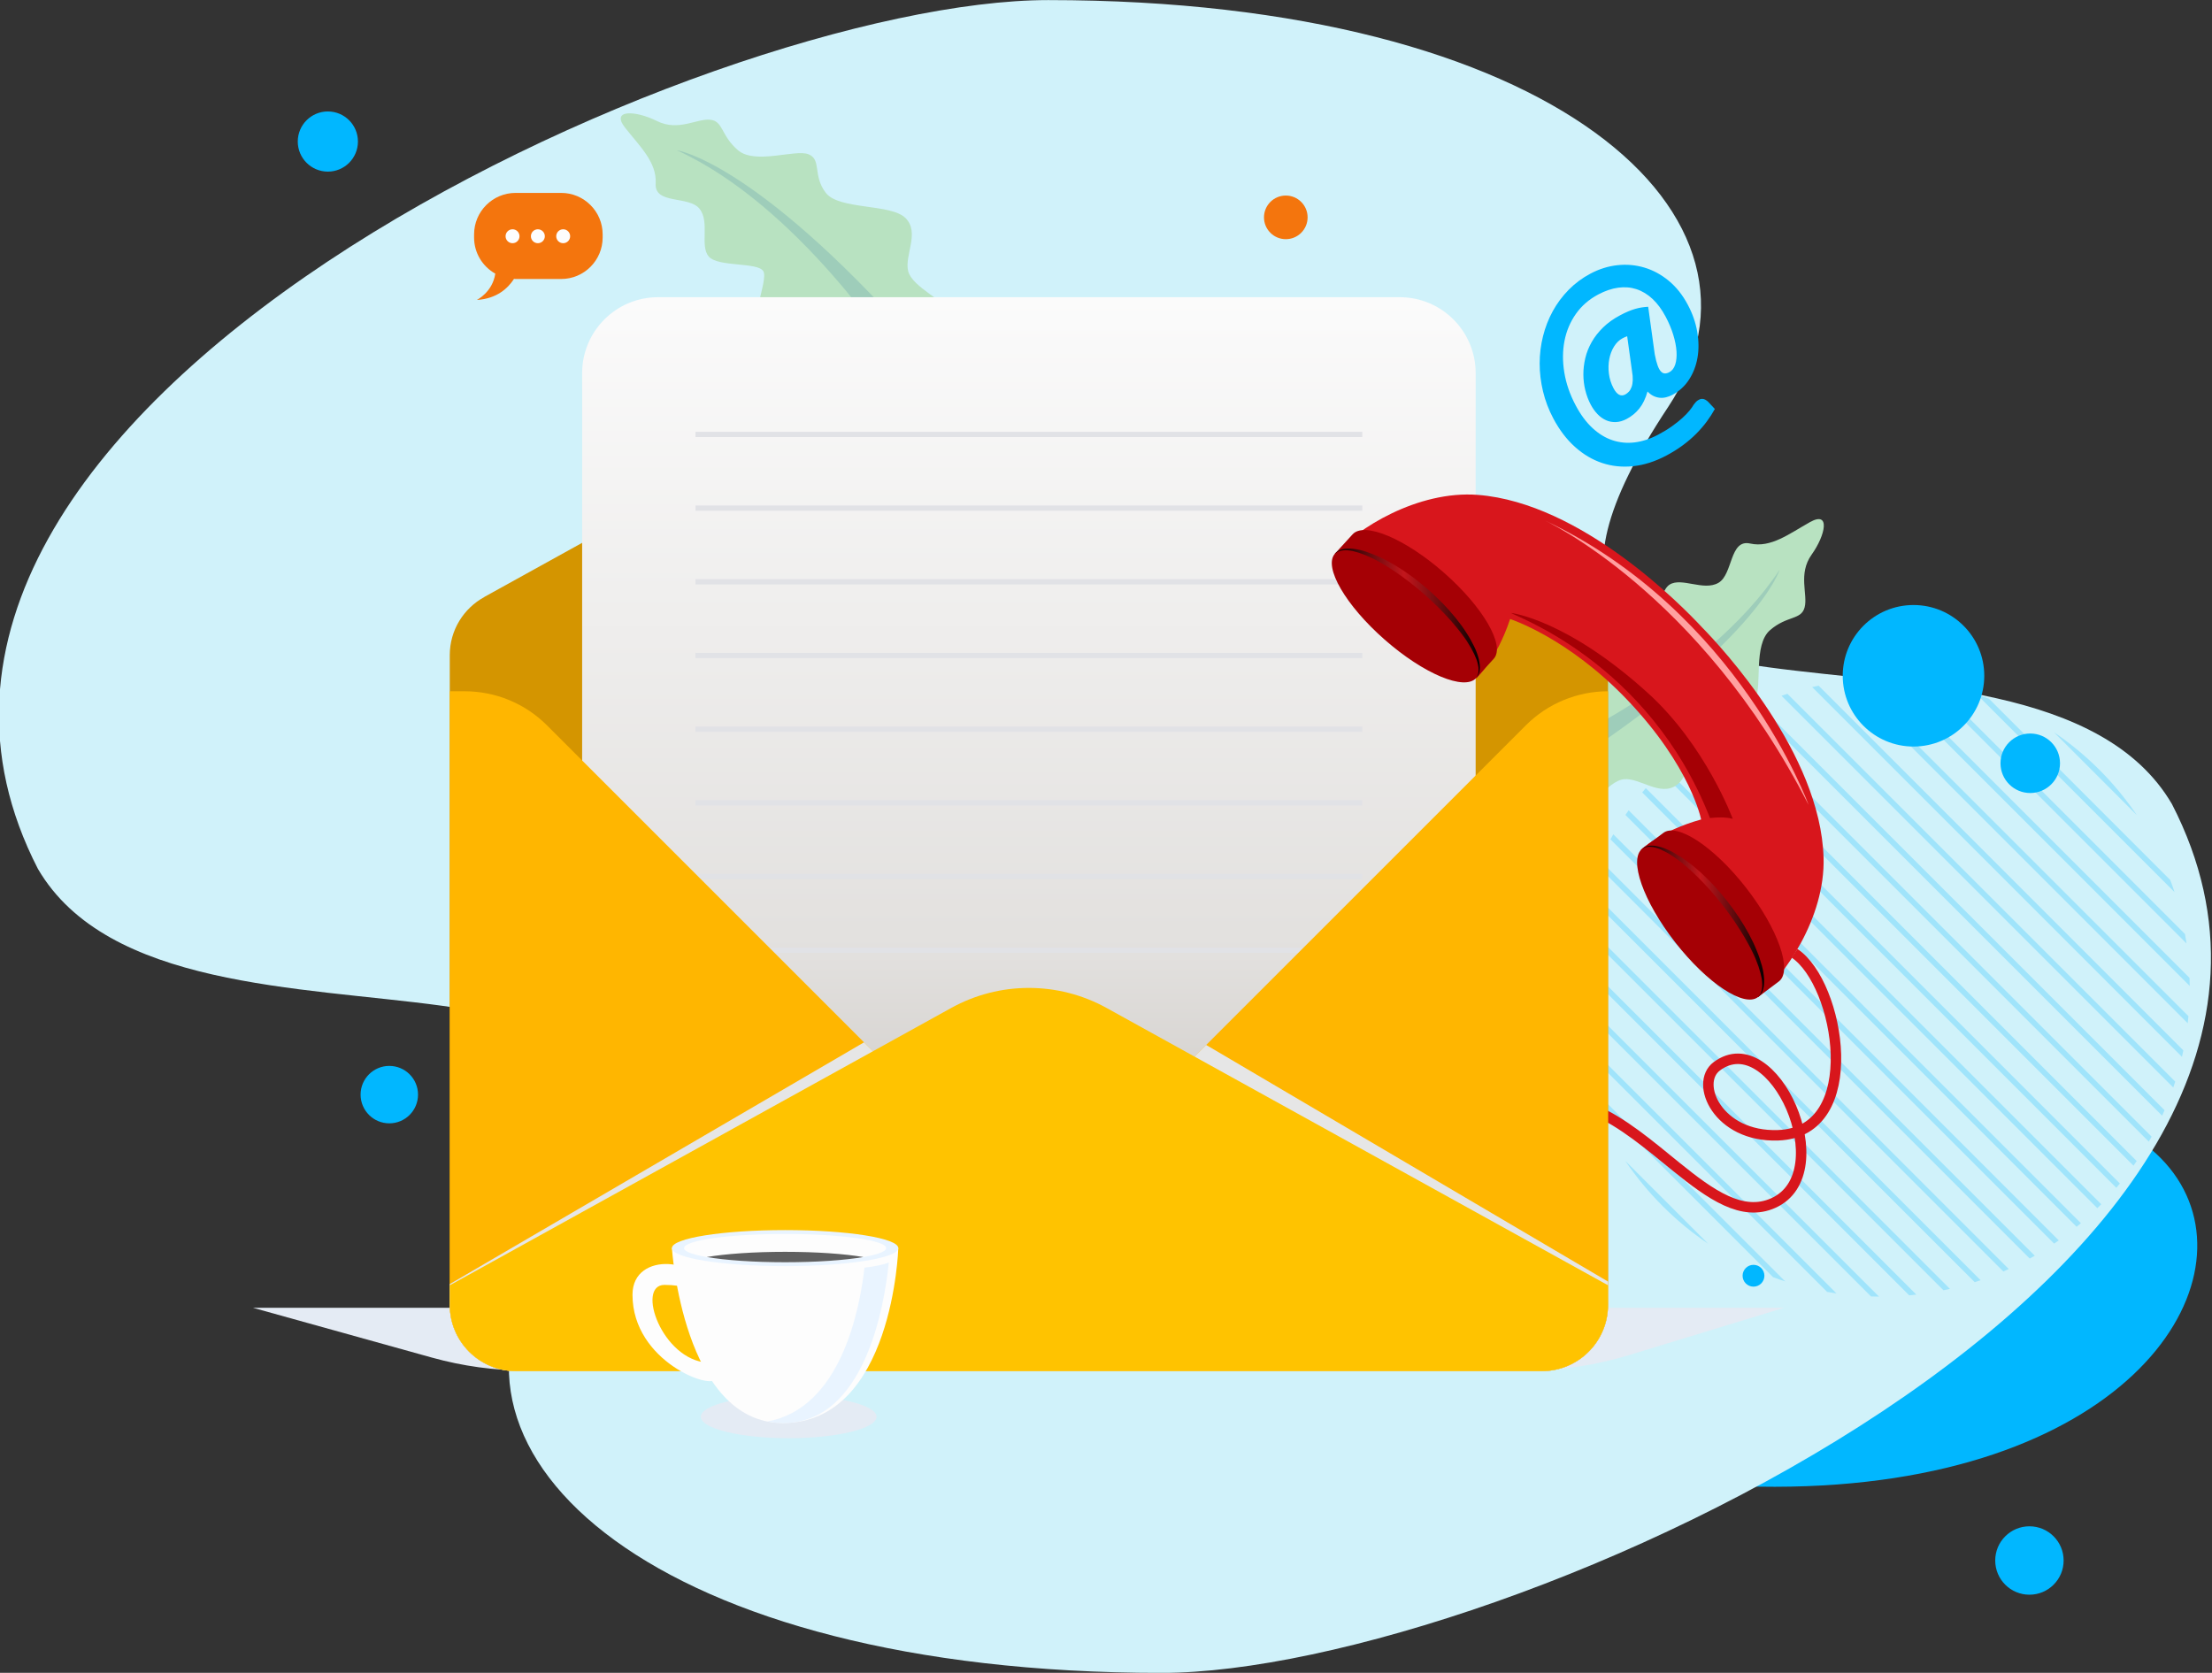<?xml version="1.0" encoding="UTF-8"?>
<!DOCTYPE svg PUBLIC "-//W3C//DTD SVG 1.1//EN" "http://www.w3.org/Graphics/SVG/1.1/DTD/svg11.dtd">
<!-- Creator: CorelDRAW 2019 (64-Bit Evaluation Version) -->
<svg xmlns="http://www.w3.org/2000/svg" xml:space="preserve" width="149.2mm" height="112.842mm" version="1.1" style="shape-rendering:geometricPrecision; text-rendering:geometricPrecision; image-rendering:optimizeQuality; fill-rule:evenodd; clip-rule:evenodd"
viewBox="0 0 14920 11284.2"
 xmlns:xlink="http://www.w3.org/1999/xlink">
 <rect x="0" y="0" width="14920" height="11284.2" fill="#333333" stroke="none"/>
 <defs>
  <style type="text/css">
   <![CDATA[
    .str0 {stroke:#D8161C;stroke-width:70.56;stroke-miterlimit:10}
    .fil6 {fill:none;fill-rule:nonzero}
    .fil0 {fill:#01B7FF}
    .fil2 {fill:#01B7FF;fill-rule:nonzero}
    .fil16 {fill:#606060;fill-rule:nonzero}
    .fil5 {fill:#9ECDBA;fill-rule:nonzero}
    .fil18 {fill:#A50005;fill-rule:nonzero}
    .fil4 {fill:#B8E2C1;fill-rule:nonzero}
    .fil1 {fill:#D0F2FA;fill-rule:nonzero}
    .fil8 {fill:#D49500;fill-rule:nonzero}
    .fil17 {fill:#D8161C;fill-rule:nonzero}
    .fil10 {fill:#E1E2E6;fill-rule:nonzero}
    .fil15 {fill:#E9F4FF;fill-rule:nonzero}
    .fil22 {fill:#F4750D;fill-rule:nonzero}
    .fil14 {fill:#FDFDFD;fill-rule:nonzero}
    .fil21 {fill:#FFA1A1;fill-rule:nonzero}
    .fil11 {fill:#FFB600;fill-rule:nonzero}
    .fil13 {fill:#FFC300;fill-rule:nonzero}
    .fil3 {fill:#01B7FF;fill-rule:nonzero;fill-opacity:0.231}
    .fil7 {fill:#E4EBF4;fill-rule:nonzero}
    .fil12 {fill:#E6E6E6;fill-rule:nonzero}
    .fil9 {fill:url(#id0);fill-rule:nonzero}
    .fil19 {fill:url(#id1);fill-rule:nonzero}
    .fil20 {fill:url(#id2);fill-rule:nonzero}
   ]]>
  </style>
  <linearGradient id="id0" gradientUnits="userSpaceOnUse" x1="6939.94" y1="8153.35" x2="6939.94" y2="2004.81">
   <stop offset="0" style="stop-opacity:1; stop-color:#CAC6C1"/>
   <stop offset="0.278" style="stop-opacity:1; stop-color:#E2E0DE"/>
   <stop offset="1" style="stop-opacity:1; stop-color:#FBFBFB"/>
  </linearGradient>
  <linearGradient id="id1" gradientUnits="userSpaceOnUse" x1="11062.62" y1="6214.97" x2="11911.81" y2="6214.97">
   <stop offset="0" style="stop-opacity:1; stop-color:black"/>
   <stop offset="0.478" style="stop-opacity:1; stop-color:#C3161C"/>
   <stop offset="1" style="stop-opacity:1; stop-color:black"/>
  </linearGradient>
  <linearGradient id="id2" gradientUnits="userSpaceOnUse" xlink:href="#id1" x1="8986.99" y1="4136.83" x2="9997.48" y2="4136.83">
  </linearGradient>
 </defs>
 <g id="Layer_x0020_1">
  <g id="_1780437132032">
   <path class="fil0" d="M11214.76 7951.26c-636.04,271.63 -1434.16,660.11 -2024.34,1010.61 -94.79,58.42 -590.17,335.9 -632.99,382.63l691.09 213.22c238.52,73.02 467.86,134.36 712.5,198.62 6079.13,1539.29 6406.33,-4033.69 1253.74,-1805.08z"/>
   <path class="fil1" d="M7070.19 0.55c3416.04,0 5026.61,1469.51 4181.85,2744.34 -1796.89,2711.66 2461.18,1078.12 3397.74,2678.98 1600.99,3107.94 -4534.29,5860.85 -6814.23,5860.85 -3416.03,0 -5026.62,-1469.52 -4181.85,-2744.34 1796.9,-2711.66 -2461.18,-1078.13 -3397.74,-2678.98 -1600.98,-3107.94 4534.28,-5860.85 6814.23,-5860.85z"/>
   <path class="fil2" d="M13457.83 10526.63c0,127.42 103.28,230.72 230.7,230.72 127.43,0 230.71,-103.3 230.71,-230.72 0,-127.42 -103.28,-230.71 -230.71,-230.71 -127.42,0 -230.7,103.29 -230.7,230.71z"/>
   <path class="fil2" d="M2432.2 7383.94c0,106.98 86.73,193.71 193.71,193.71 106.98,0 193.71,-86.73 193.71,-193.71 0,-106.98 -86.73,-193.71 -193.71,-193.71 -106.98,0 -193.71,86.73 -193.71,193.71z"/>
   <g>
    <path class="fil3" d="M10606.89 6732.4c-0.58,-18.03 -0.95,-36.07 -1.07,-54.12l2068.15 2068.16c-18.04,-0.12 -36.09,-0.48 -54.12,-1.07l-2012.96 -2012.97z"/>
    <path class="fil3" d="M10614.37 6474.62c1.47,-16.04 3.13,-32.08 4.96,-48.1l2306.4 2306.41c-16.02,1.84 -32.05,3.5 -48.1,4.96l-2263.26 -2263.27z"/>
    <path class="fil3" d="M14173.02 8123.36c-4.39,4.46 -8.66,8.99 -13.09,13.43 -4.44,4.43 -8.97,8.7 -13.43,13.09l-2944.12 -2944.13c4.39,-4.46 8.66,-8.99 13.1,-13.43 4.43,-4.43 8.96,-8.71 13.43,-13.09l2944.11 2944.13z"/>
    <path class="fil3" d="M10637.65 7028.43c-3.72,-21.09 -7.23,-42.19 -10.3,-63.35l1759.83 1759.83c-21.17,-3.07 -42.28,-6.57 -63.36,-10.3l-1686.17 -1686.18z"/>
    <path class="fil3" d="M10648.58 6243.55c3,-14.57 6.14,-29.1 9.43,-43.6l2494.29 2494.3c-14.5,3.3 -29.04,6.44 -43.6,9.43l-2460.12 -2460.13z"/>
    <path class="fil3" d="M10962.96 7831.22l558.08 558.08c-107.7,-73.02 -210.14,-157.09 -305.56,-252.51 -95.43,-95.42 -179.5,-197.87 -252.52,-305.57z"/>
    <path class="fil3" d="M10703.37 6033.08c4.24,-13.33 8.65,-26.63 13.16,-39.9l2642.54 2642.55c-13.27,4.51 -26.57,8.92 -39.9,13.16l-2615.8 -2615.81z"/>
    <path class="fil3" d="M14035.72 8251.33c-9.56,8.14 -19.19,16.21 -28.88,24.17l-2930.08 -2930.09c7.96,-9.68 16.03,-19.31 24.18,-28.88l2934.78 2934.8z"/>
    <path class="fil3" d="M10963.37 5497.28c7.13,-10.51 14.33,-20.98 21.68,-31.38l2901.31 2901.32c-10.41,7.35 -20.88,14.54 -31.39,21.67l-2891.6 -2891.61z"/>
    <path class="fil3" d="M10862.58 5661.75c6.25,-11.36 12.65,-22.65 19.13,-33.93l2842.71 2842.74c-11.27,6.47 -22.56,12.88 -33.92,19.12l-2827.92 -2827.93z"/>
    <path class="fil3" d="M10775.42 5839.86c5.29,-12.29 10.79,-24.52 16.33,-36.72l2757.37 2757.37c-12.21,5.55 -24.44,11.04 -36.72,16.33l-2736.98 -2736.98z"/>
    <path class="fil3" d="M10736.71 7392.75c-10.07,-27.02 -19.58,-54.2 -28.49,-81.53l1332.81 1332.82c-27.32,-8.91 -54.5,-18.41 -81.52,-28.49l-1222.8 -1222.8z"/>
    <path class="fil3" d="M11826.28 4768.61c12.22,-5.54 24.44,-11.04 36.73,-16.33l2736.98 2736.97c-5.3,12.29 -10.78,24.51 -16.32,36.73l-2757.39 -2757.37z"/>
    <path class="fil3" d="M11650.98 4858.56c11.27,-6.47 22.57,-12.87 33.92,-19.13l2827.93 2827.93c-6.26,11.35 -12.66,22.65 -19.13,33.92l-2842.72 -2842.72z"/>
    <path class="fil3" d="M11489.05 4961.88c10.4,-7.34 20.88,-14.52 31.38,-21.65l2891.6 2891.6c-7.13,10.51 -14.32,20.98 -21.66,31.38l-2901.32 -2901.33z"/>
    <path class="fil3" d="M11339.68 5077.79c9.58,-8.16 19.2,-16.23 28.89,-24.18l2930.07 2930.1c-7.95,9.68 -16.03,19.29 -24.18,28.87l-2934.78 -2934.79z"/>
    <path class="fil3" d="M12988.21 4604.21c21.17,3.07 42.28,6.58 63.36,10.29l1686.19 1686.19c3.71,21.07 7.23,42.18 10.29,63.35l-1759.84 -1759.83z"/>
    <path class="fil3" d="M13854.36 4939.82c107.71,73.01 210.16,157.08 305.57,252.5 95.42,95.41 179.49,197.87 252.51,305.57l-558.08 -558.07z"/>
    <path class="fil3" d="M12016.34 4693.39c13.26,-4.51 26.55,-8.92 39.89,-13.16l2615.8 2615.8c-4.22,13.33 -8.65,26.63 -13.15,39.9l-2642.54 -2642.54z"/>
    <path class="fil3" d="M12701.42 4582.68c18.04,0.11 36.09,0.48 54.13,1.07l2012.96 2012.95c0.59,18.04 0.96,36.09 1.07,54.13l-2068.16 -2068.15z"/>
    <path class="fil3" d="M14638.71 5936.36c10.06,27.01 19.57,54.19 28.47,81.54l-1332.82 -1332.82c27.33,8.91 54.51,18.41 81.53,28.48l1222.82 1222.8z"/>
    <path class="fil3" d="M12223.09 4634.87c14.51,-3.3 29.05,-6.43 43.62,-9.43l2460.12 2460.11c-2.99,14.56 -6.14,29.1 -9.44,43.62l-2494.3 -2494.3z"/>
    <path class="fil3" d="M12449.66 4596.18c16.02,-1.83 32.05,-3.48 48.11,-4.95l2263.26 2263.26c-1.46,16.05 -3.12,32.07 -4.95,48.1l-2306.42 -2306.41z"/>
   </g>
   <path class="fil2" d="M12429.24 4558.57c0,263.63 213.71,477.33 477.35,477.33 263.63,0 477.35,-213.7 477.35,-477.33 0,-263.64 -213.72,-477.35 -477.35,-477.35 -263.64,0 -477.35,213.71 -477.35,477.35z"/>
   <g>
    <path class="fil4" d="M10624.34 5503.58c85.29,-22.8 219.16,-237.59 329.62,-247.32 110.47,-9.74 244.16,120.36 357,38.38 112.82,-81.98 123.24,-434.32 252.37,-504.63 129.14,-70.32 225.57,8.5 275.03,-74.45 49.44,-82.94 -14.76,-365.41 100.88,-465.09 115.61,-99.68 210.22,-66.55 233.09,-153.69 22.88,-87.14 -46.04,-225.14 47.24,-355.6 93.27,-130.45 128.77,-297.29 -10.61,-219.52 -139.4,77.77 -263.87,176.06 -404.15,144.76 -140.28,-31.29 -114.74,208.75 -214.51,265.56 -99.77,56.82 -247.94,-39.26 -328.6,11.51 -80.64,50.76 -87.3,322 -154.89,347.61 -67.59,25.6 -337.36,-162.35 -463.69,-109.75 -126.32,52.61 28.25,394.78 -106.93,445.99 -135.19,51.21 -299.74,115.91 -299.74,115.91l387.89 760.33z"/>
    <path class="fil5" d="M12003.74 3843.16c0,0 -152.17,502.35 -1515.83,1375.59l-86.62 -140.8c0,0 1101.54,-479.06 1602.45,-1234.79z"/>
   </g>
   <path class="fil6 str0" d="M12104.32 6430.53c304.38,202.92 476.86,1207.38 -111.6,1227.68 -405.73,13.99 -565.38,-351.53 -413.04,-465.24 382.6,-285.58 829.02,718.89 382.6,921.81 -210.61,95.73 -424.29,-56.91 -654.59,-242.76 -352.45,-284.44 -743.78,-646.65 -1222.44,-315.27"/>
   <path class="fil7" d="M4727.16 9557.22c0,79.69 265.33,144.3 592.62,144.3 327.3,0 592.63,-64.61 592.63,-144.3 0,-79.7 -265.33,-144.3 -592.63,-144.3 -327.29,0 -592.62,64.6 -592.62,144.3z"/>
   <path class="fil7" d="M3552.01 9245.09l6739.7 0c235.38,0 469.47,-34.91 694.62,-103.6l1047.95 -319.71 -10328.43 0 1207.95 336.16c207.8,57.83 422.51,87.15 638.21,87.15z"/>
   <path class="fil8" d="M3267.21 4027.12l-0.43 -0.41 3148.85 -1741.63c326.26,-180.45 722.39,-180.45 1048.65,0l3149.53 1742.02 -0.44 0.43c138.72,75.73 232.83,222.89 232.83,392.06l0 4383.11c0,246.56 -199.87,446.43 -446.42,446.43l-6919.65 0c-246.56,0 -446.43,-199.87 -446.43,-446.43l0 -4383.11c0,-169.45 94.41,-316.85 233.51,-392.47z"/>
   <g>
    <path class="fil4" d="M6421.58 2116.44c-35.85,-80.68 -268.94,-179.31 -295.84,-286.89 -26.89,-107.57 80.68,-259.98 -17.93,-358.59 -98.61,-98.62 -448.26,-53.8 -537.9,-170.34 -89.65,-116.55 -26.9,-224.13 -116.55,-259.99 -89.64,-35.85 -358.6,71.73 -475.15,-26.89 -116.55,-98.62 -98.62,-197.23 -188.26,-206.2 -89.65,-8.97 -215.16,80.69 -358.6,8.97 -143.45,-71.72 -313.78,-80.69 -215.17,44.83 98.61,125.51 215.17,233.08 206.2,376.53 -8.96,143.44 224.12,80.68 295.85,170.32 71.72,89.66 0,251.04 62.75,322.75 62.75,71.73 331.7,35.87 367.57,98.61 35.86,62.77 -107.58,358.62 -35.87,475.16 71.73,116.55 385.51,-89.66 457.23,35.85 71.71,125.52 161.37,277.93 161.37,277.93l690.3 -502.05z"/>
    <path class="fil5" d="M4565.82 1013.74c0,0 519.98,71.72 1595.79,1282l-125.51 107.58c0,0 -645.5,-1013.05 -1470.28,-1389.58z"/>
   </g>
   <path class="fil9" d="M3926.55 8153.35l6026.8 0 0 -5636.6c0,-282.73 -229.21,-511.94 -511.94,-511.94l-5002.92 0c-282.73,0 -511.94,229.21 -511.94,511.94l0 5636.6z"/>
   <g>
    <polygon class="fil10" points="4691.09,2948.28 9188.82,2948.28 9188.82,2913 4691.09,2913 "/>
    <polygon class="fil10" points="4691.09,3445.35 9188.82,3445.35 9188.82,3410.07 4691.09,3410.07 "/>
    <polygon class="fil10" points="4691.09,3942.42 9188.82,3942.42 9188.82,3907.14 4691.09,3907.14 "/>
    <polygon class="fil10" points="4691.09,4439.48 9188.82,4439.48 9188.82,4404.21 4691.09,4404.21 "/>
    <polygon class="fil10" points="4691.09,4936.55 9188.82,4936.55 9188.82,4901.27 4691.09,4901.27 "/>
    <polygon class="fil10" points="4691.09,5433.6 9188.82,5433.6 9188.82,5398.34 4691.09,5398.34 "/>
    <polygon class="fil10" points="4691.09,5930.68 9188.82,5930.68 9188.82,5895.4 4691.09,5895.4 "/>
    <polygon class="fil10" points="4691.09,6427.74 9188.82,6427.74 9188.82,6392.46 4691.09,6392.46 "/>
   </g>
   <path class="fil11" d="M3689.17 4892.66l3288.59 3288.35c7.14,7.14 18.71,7.14 25.84,0l3288.36 -3288.34c146.99,-147 346.36,-229.57 554.24,-229.57l0 4139.6c0,246.56 -199.87,446.43 -446.42,446.43l-6919.65 0c-246.56,0 -446.43,-199.87 -446.43,-446.42l0 -4139.61 101.24 0c207.88,0 407.23,82.56 554.23,229.56z"/>
   <path class="fil12" d="M5827.88 7031.21l1149.88 1149.8c7.14,7.14 18.71,7.14 25.84,0l1132.13 -1132.13 2710.91 1596.51 -0.44 157.31c0,246.56 -199.87,446.43 -446.42,446.43l-6919.65 0c-246.56,0 -446.43,-199.87 -446.43,-446.43l0 -140.63 2794.18 -1630.86z"/>
   <path class="fil13" d="M3033.7 8802.7l0 -132.63 3381.93 -1870.54c326.26,-180.46 722.39,-180.46 1048.65,0l3381.92 1870.54 0 132.63c0,246.56 -199.87,446.43 -446.42,446.43l-6919.65 0c-246.56,0 -446.43,-199.87 -446.43,-446.43z"/>
   <g>
    <path class="fil14" d="M4751.24 8720.36c0,82.84 -13.23,-52.92 -268.99,-52.92 -194.22,0 -17.63,507.1 291.04,524.74 0,0 66.13,22.05 52.91,105.83 -13.23,83.78 -560.02,-110.24 -560.02,-564.42 0,-304.26 485.06,-242.52 485.06,-13.23z"/>
    <path class="fil14" d="M6059.1 8419.29c0,0 -35.88,1179.99 -778.9,1179.99 -671.99,0 -748.15,-1179.99 -748.15,-1179.99l1527.05 0z"/>
    <path class="fil15" d="M5830.8 8551.17c76.3,-8.92 128.5,-21.36 164.31,-33.91 -29.33,286.24 -160.8,1085.68 -714.91,1082.02 -36.32,-0.23 -70.59,-4.06 -103.52,-10.58 493.35,-89.07 621.57,-750.81 654.12,-1037.53z"/>
    <path class="fil15" d="M4532.05 8419.29c0,67.15 341.84,121.58 763.53,121.58 421.68,0 763.52,-54.43 763.52,-121.58 0,-67.15 -341.84,-121.59 -763.52,-121.59 -421.69,0 -763.53,54.44 -763.53,121.59z"/>
    <path class="fil14" d="M4614.04 8419.29c0,52.73 305.14,95.47 681.54,95.47 376.4,0 681.53,-42.74 681.53,-95.47 0,-52.73 -305.13,-95.47 -681.53,-95.47 -376.4,0 -681.54,42.74 -681.54,95.47z"/>
    <path class="fil16" d="M5823.82 8479.57c-124.98,21.46 -315.12,35.19 -528.24,35.19 -213.14,0 -403.28,-13.73 -528.25,-35.19 124.97,-21.45 315.11,-35.17 528.25,-35.17 213.12,0 403.26,13.72 528.24,35.17z"/>
   </g>
   <g>
    <path class="fil17" d="M9969.23 3338.44c699.47,54.88 1379.3,751.46 1511.16,893.5 135.53,138.54 798.52,851.13 819.61,1552.43 12.32,409.45 -270.01,808.38 -441.94,941.35l-790.49 -992.83c0,0 127.55,-127.07 406.53,-205.09 0,0 -69.04,-356.36 -496.63,-805.07 -403.45,-423.4 -791.75,-546.95 -791.75,-546.95 -91.38,274.89 -224.43,396.17 -224.43,396.17l-953.6 -837.41c141.09,-165.32 553.18,-428.12 961.54,-396.1z"/>
    <g>
     <path class="fil18" d="M11077.22 5725.04l141.11 -105.83c92.95,-72.54 343.1,92.68 558.71,369.01 215.62,276.33 315.05,559.15 222.13,631.67l-141.12 105.83 -780.83 -1000.68z"/>
     <path class="fil18" d="M11299.34 6356.7c215.62,276.33 465.77,441.55 558.72,369.02 92.95,-72.53 -6.5,-355.33 -222.12,-631.66 -215.63,-276.34 -465.76,-441.55 -558.72,-369.02 -92.94,72.52 6.51,355.33 222.12,631.66z"/>
     <g>
      <path class="fil19" d="M11858.06 6725.72c0,0 4.09,-3.74 11.75,-10.75 4.36,-3.05 7.43,-8.76 11.54,-15.44 4.87,-6.46 7.85,-14.84 10.51,-24.45 6.37,-19.05 7.65,-43.42 7.06,-71.06 -1.86,-27.48 -6.2,-58.48 -15.49,-90.95 -8.89,-32.55 -20.29,-67.36 -35.28,-102.85 -14.34,-35.82 -31.71,-72.6 -51.79,-109.47 -20.07,-36.87 -42.11,-74.24 -66.36,-111.01 -24.56,-36.74 -50.41,-72.59 -77.93,-108.73 -27.44,-34.35 -56.23,-68.54 -86.08,-101.47 -29.7,-32.52 -60.64,-62.94 -91.52,-91.39 -30.88,-28.42 -62.3,-54.28 -93.59,-76.85 -30.78,-23.16 -61.78,-42.69 -91.2,-59.22 -29.25,-16.9 -58.24,-28.68 -84.47,-37.13 -26.66,-7.29 -50.61,-11.97 -70.65,-10.41 -10,0.25 -18.8,1.11 -26.12,4.2 -7.38,2.33 -13.69,3.9 -17.86,7.47 -8.71,5.76 -13.36,8.83 -13.36,8.83 0,0 4.99,-2.37 14.34,-6.8 4.33,-2.85 10.77,-3.46 18.01,-4.66 7.12,-1.85 15.53,-1.66 24.95,-0.97 18.76,0.48 41.07,7.38 65.45,16.87 24.08,10.86 50.33,24.95 77.74,42.65 27.31,17.79 56.05,38.55 84.51,63 28.92,23.84 57.58,51.25 87.12,79.56 29.4,28.52 57.87,59.91 86.89,91.69 28.3,31.9 56.12,65.69 83.57,100.71 26.44,33.98 52.76,69.57 76.96,104.99 23.83,35.82 47.31,71.1 67.83,106.56 20.28,35.54 39.96,69.97 56.01,103.83 16.8,33.57 29.96,66.5 40.56,97.32 10.49,30.9 17.81,59.77 22.46,85.77 3.28,25.97 4.54,49.29 0.44,67.6 -1.64,9.34 -3.49,17.51 -6.93,23.84 -2.85,6.65 -5,12.78 -8.93,16.41 -6.62,8.03 -10.14,12.31 -10.14,12.31z"/>
     </g>
    </g>
    <g>
     <path class="fil18" d="M9003.52 3735.6l118.91 -130.26c77.8,-88.59 354.35,27.12 617.69,258.43 263.34,231.3 413.75,490.63 335.95,579.21l-118.91 130.26 -953.64 -837.64z"/>
     <path class="fil18" d="M9339.46 4314.81c263.34,231.31 539.89,347.01 617.7,258.43 77.8,-88.58 -72.61,-347.89 -335.95,-579.2 -263.34,-231.3 -539.89,-347.01 -617.69,-258.44 -77.81,88.59 72.59,347.91 335.94,579.21z"/>
     <g>
      <path class="fil20" d="M9957.16 4573.24c0,0 3.32,-4.44 9.54,-12.75 3.72,-3.8 5.66,-9.98 8.46,-17.31 3.58,-7.26 4.94,-16.05 5.77,-25.98 2.7,-19.91 -0.58,-44.09 -6.32,-71.13 -6.93,-26.65 -16.98,-56.3 -32.15,-86.48 -14.8,-30.31 -32.5,-62.4 -53.84,-94.47 -20.76,-32.51 -44.68,-65.41 -71.28,-97.9 -26.59,-32.48 -55.21,-65.09 -85.88,-96.69 -30.85,-31.43 -63.33,-62.16 -96.57,-92.07 -33.88,-29.12 -68.16,-56.99 -103.74,-83.9 -35.24,-26.41 -71.31,-50.53 -106.94,-72.72 -35.65,-22.18 -71.33,-41.73 -106.28,-58.08 -34.56,-17.02 -68.66,-30.42 -100.64,-41.18 -31.88,-11.15 -62.56,-17.32 -89.91,-20.73 -27.54,-2.21 -51.96,-2.32 -71.36,2.94 -9.78,2.1 -18.26,4.59 -24.88,9 -6.82,3.66 -12.73,6.36 -16.15,10.66 -7.48,7.27 -11.47,11.15 -11.47,11.15 0,0 4.46,-3.25 12.81,-9.34 3.73,-3.6 9.94,-5.42 16.83,-7.94 6.64,-3.14 14.95,-4.52 24.34,-5.59 18.52,-3.04 41.71,-0.41 67.43,4.38 25.69,6.18 54.1,15.12 84.33,27.4 30.15,12.39 62.26,27.43 94.78,46.16 32.86,18.02 66.11,39.6 100.41,61.92 34.22,22.55 68.02,48.08 102.46,73.88 33.63,25.97 67.65,54.32 100.62,83.16 32.83,28.91 64.93,58.64 95.43,89.03 30.1,30.76 59.74,61.04 86.51,92.06 26.54,31.13 52.3,61.29 74.37,91.57 22.77,29.85 41.83,59.74 57.98,88.05 16.08,28.41 28.64,55.41 38.06,80.1 8.06,24.89 13.65,47.57 13.02,66.32 0.14,9.49 -0.16,17.85 -2.36,24.72 -1.57,7.05 -2.54,13.48 -5.73,17.79 -4.99,9.11 -7.65,13.97 -7.65,13.97z"/>
     </g>
    </g>
    <path class="fil21" d="M12198.9 5429.38c0,0 -470.35,-1305.22 -1787.33,-1922.56 0,0 1052.41,482.11 1787.33,1922.56z"/>
    <path class="fil18" d="M10194.08 4134.94c0,0 375.15,43.81 923.02,541.88 388.04,352.75 570.3,846.61 570.3,846.61 -49.03,-13.07 -109.47,-10.26 -153.47,-5.18 -416.83,-1064.85 -1342.2,-1369.26 -1339.85,-1383.31 8.69,-51.87 0,0 0,0z"/>
   </g>
   <g>
    <path class="fil2" d="M11161.66 2391.65c6.03,30.96 12.41,55.63 19.13,74 6.69,18.41 14.14,31.87 22.3,40.35 8.16,8.5 16.86,12.86 26.15,13.1 9.3,0.29 19.4,-2.48 30.37,-8.3 18.57,-9.84 31.83,-27.07 39.82,-51.75 7.96,-24.66 10.86,-53.96 8.74,-87.88 -2.14,-33.95 -9.35,-71.13 -21.65,-111.62 -12.3,-40.4 -29.57,-81.6 -51.77,-123.48 -26,-49.03 -55.57,-89.03 -88.73,-119.94 -33.18,-30.91 -69.12,-52.69 -107.88,-65.41 -38.76,-12.68 -79.9,-16.05 -123.36,-10.09 -43.5,6.01 -88.34,21.25 -134.51,45.73 -62.4,33.08 -112.7,76.81 -150.93,131.22 -38.22,54.48 -63.83,115.13 -76.83,182.08 -12.98,67 -13.4,137.83 -1.25,212.5 12.14,74.67 37.68,148.69 76.54,221.98 33.32,62.87 70.99,113.82 113.03,152.82 42.04,39.02 86.97,66.58 134.87,82.65 47.87,16.11 97.87,20.99 150.03,14.71 52.17,-6.32 105.13,-23.76 158.94,-52.28 34.77,-18.43 65.54,-37.17 92.32,-56.23 26.78,-19.13 49.97,-37.51 69.56,-55.21 19.57,-17.71 35.76,-34.37 48.53,-49.97 12.77,-15.58 22.26,-29.03 28.52,-40.28 9.79,-13.73 19.19,-23.59 28.22,-29.59 9.02,-5.99 17.58,-9.35 25.8,-10 8.16,-0.69 15.87,0.87 23.08,4.68 7.18,3.79 13.74,8.42 19.65,13.82l46.37 49.5c-15.46,28.34 -33.58,56.55 -54.38,84.67 -20.77,28.07 -44.58,55.65 -71.44,82.7 -26.82,27.03 -57.01,52.92 -90.52,77.73 -33.53,24.74 -70.51,47.91 -110.96,69.36 -75.23,39.88 -149.53,63.7 -222.88,71.48 -73.33,7.79 -143.12,0.71 -209.32,-21.22 -66.23,-21.9 -127.53,-58.19 -183.94,-108.79 -56.42,-50.6 -105.07,-114.49 -145.96,-191.62 -31.3,-59.03 -54.52,-120.06 -69.64,-183.1 -15.11,-63.02 -22.65,-125.82 -22.56,-188.38 0.06,-62.57 7.63,-123.9 22.71,-184.06 15.07,-60.17 37.08,-116.47 65.95,-168.99 28.87,-52.53 64.61,-100.45 107.21,-143.78 42.6,-43.31 91.5,-79.62 146.74,-108.9 59.03,-31.31 119.87,-50.29 182.52,-56.98 62.64,-6.67 123.33,-1.2 182.09,16.45 58.76,17.65 113.39,47.38 163.94,89.22 50.53,41.82 93.35,95.8 128.45,162 31.56,59.49 52.63,119.99 63.26,181.43 10.63,61.51 11.25,119.57 1.82,174.26 -9.41,54.73 -28.38,104.11 -56.86,148.16 -28.48,44.08 -66.06,78.5 -112.7,103.23 -13.34,7.07 -27.24,12.47 -41.75,16.16 -14.48,3.76 -28.97,4.88 -43.47,3.41 -14.51,-1.46 -28.7,-5.52 -42.61,-12.19 -13.9,-6.65 -27.16,-16.69 -39.77,-30.13 -13.34,47.29 -31.77,85.63 -55.3,114.84 -23.51,29.29 -51.73,52.6 -84.58,70.01 -25.23,13.39 -49.65,20.53 -73.24,21.44 -23.6,0.94 -45.77,-3.17 -66.48,-12.32 -20.71,-9.14 -39.84,-22.78 -57.37,-40.92 -17.57,-18.15 -33.01,-39.84 -46.4,-65.07 -15.4,-29.06 -27.42,-60.94 -36.08,-95.69 -8.69,-34.74 -13.08,-70.39 -13.24,-106.88 -0.13,-36.54 4.2,-73.47 13.07,-110.8 8.88,-37.35 23.29,-73.47 43.18,-108.41 19.9,-34.96 45.62,-67.81 77.2,-98.58 31.56,-30.75 69.72,-58.02 114.49,-81.74 19.99,-10.6 38.23,-19.38 54.7,-26.3 16.46,-6.87 32.21,-12.52 47.3,-16.85 15.09,-4.31 29.56,-7.54 43.37,-9.68 13.79,-2.17 28.38,-3.64 43.83,-4.49l44.56 322.21zm-186.27 -123.57l0 0c-10.76,3.86 -21.14,8.46 -31.14,13.77 -22.85,12.09 -42.01,30.64 -57.44,55.59 -15.44,24.97 -26.16,53.07 -32.16,84.32 -6,31.24 -6.85,64.15 -2.52,98.77 4.33,34.64 14.71,67.39 31.09,98.35 23.23,43.81 49.58,57.84 79.12,42.19 9.03,-4.78 17.33,-11.3 24.85,-19.54 7.53,-8.26 13.53,-18.79 18.03,-31.56 4.53,-12.74 7.12,-27.98 7.79,-45.74 0.65,-17.75 -1.11,-38.58 -5.29,-62.6l-32.33 -233.55z"/>
   </g>
   <path class="fil22" d="M8525.62 1466.23c0,81.25 65.87,147.12 147.11,147.12 81.26,0 147.13,-65.87 147.13,-147.12 0,-81.25 -65.87,-147.12 -147.13,-147.12 -81.24,0 -147.11,65.87 -147.11,147.12z"/>
   <path class="fil2" d="M11753.84 8605.71c0,40.62 32.93,73.56 73.56,73.56 40.62,0 73.55,-32.94 73.55,-73.56 0,-40.63 -32.93,-73.57 -73.55,-73.57 -40.63,0 -73.56,32.94 -73.56,73.57z"/>
   <path class="fil2" d="M2008.46 954.73c0,112.08 90.86,202.93 202.92,202.93 112.07,0 202.92,-90.85 202.92,-202.93 0,-112.07 -90.85,-202.92 -202.92,-202.92 -112.06,0 -202.92,90.85 -202.92,202.92z"/>
   <path class="fil2" d="M13493.39 5148.72c0,110.84 89.86,200.7 200.7,200.7 110.84,0 200.7,-89.86 200.7,-200.7 0,-110.85 -89.86,-200.7 -200.7,-200.7 -110.84,0 -200.7,89.85 -200.7,200.7z"/>
   <g>
    <path class="fil22" d="M3197.7 1601.95l0 -20.63c0,-154.66 125.39,-280.05 280.05,-280.05l307.12 0c154.66,0 280.04,125.39 280.04,280.05l0 20.63c0,154.67 -125.38,280.05 -280.04,280.05l-307.12 0c-3.68,0 -7.26,-0.41 -10.9,-0.56 -39.42,61.29 -114.37,133.64 -250.75,141.86 0,0 105.71,-51.3 124.66,-177.24 -85.32,-47.99 -143.06,-139.25 -143.06,-244.11z"/>
    <path class="fil14" d="M3751.73 1593.57c0,25.95 21.03,46.97 46.97,46.97 25.93,0 46.96,-21.02 46.96,-46.97 0,-25.94 -21.03,-46.97 -46.96,-46.97 -25.94,0 -46.97,21.03 -46.97,46.97z"/>
    <path class="fil14" d="M3580.93 1593.57c0,25.95 21.03,46.97 46.96,46.97 25.94,0 46.97,-21.02 46.97,-46.97 0,-25.94 -21.03,-46.97 -46.97,-46.97 -25.93,0 -46.96,21.03 -46.96,46.97z"/>
    <path class="fil14" d="M3410.12 1593.57c0,25.95 21.04,46.97 46.97,46.97 25.95,0 46.97,-21.02 46.97,-46.97 0,-25.94 -21.02,-46.97 -46.97,-46.97 -25.93,0 -46.97,21.03 -46.97,46.97z"/>
   </g>
  </g>
 </g>
</svg>
